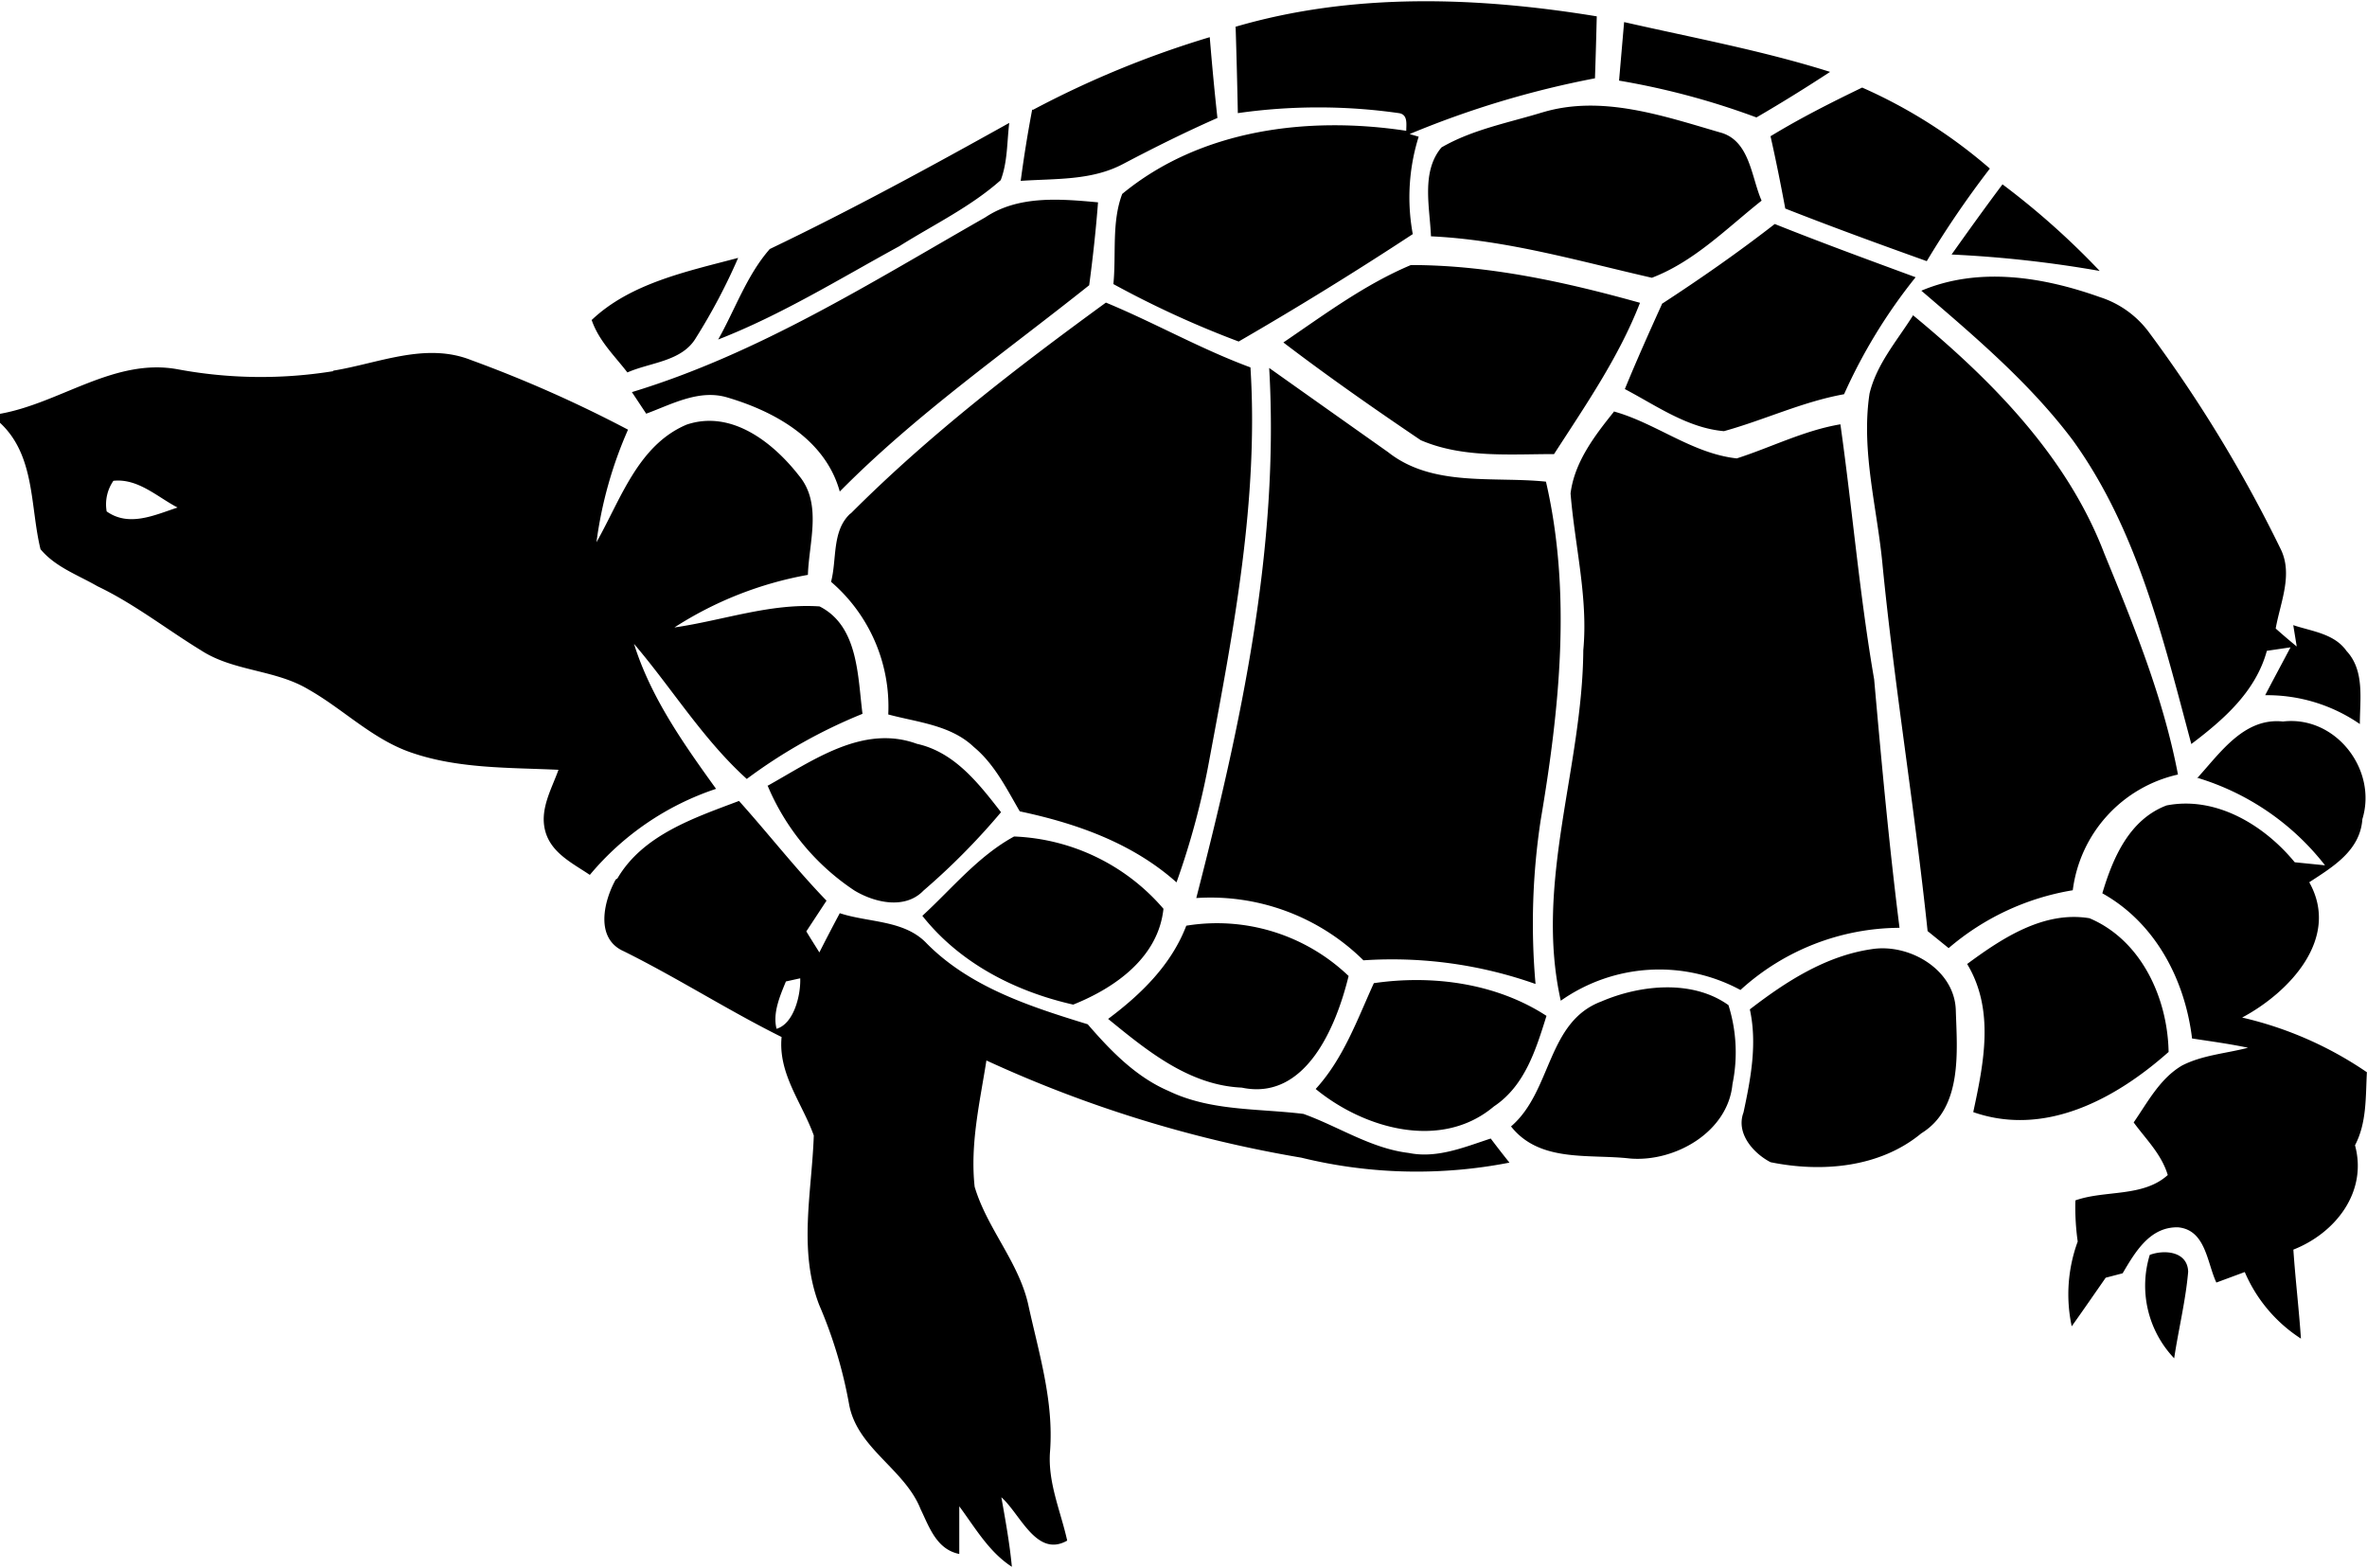 <?xml version="1.0"?>
<svg xmlns="http://www.w3.org/2000/svg" id="Layer_1" data-name="Layer 1" viewBox="0 0 225.01 148.76" width="225" height="149"><path d="M310.42,324.43c11.17-3.28,23-2.86,34.37-1q-.07,2.94-.17,5.89a89.43,89.43,0,0,0-17.62,5.3l.86.25a19.26,19.26,0,0,0-.56,9.26q-8.13,5.34-16.55,10.21a92.79,92.79,0,0,1-11.91-5.46c.28-2.83-.18-5.9.84-8.57,7.45-6.14,17.66-7.42,27-6,0-.64.17-1.55-.7-1.68a54.16,54.16,0,0,0-15.31,0q-.08-4.1-.21-8.19m36.95-.46c6.54,1.49,13.16,2.71,19.56,4.73-2.29,1.5-4.61,2.94-7,4.33a71.72,71.72,0,0,0-13.06-3.5l.48-5.56m-56.18,8.33A92.45,92.45,0,0,1,308,325.41c.21,2.56.45,5.13.73,7.68-3,1.32-6,2.81-9,4.39s-6.45,1.36-9.7,1.59q.45-3.4,1.09-6.77m70.2,2.52c2.81-1.71,5.74-3.19,8.7-4.62a48.3,48.3,0,0,1,12.14,7.7,92,92,0,0,0-6,8.8c-4.5-1.61-9-3.25-13.45-5-.43-2.31-.89-4.61-1.41-6.91m-21.67-2.23c5.61-1.69,11.44.32,16.83,1.89,2.89.73,3,4.23,4,6.5-3.32,2.63-6.4,5.79-10.43,7.33-6.93-1.58-13.81-3.6-21-3.94-.11-2.77-.95-6.14,1-8.45,2.95-1.71,6.36-2.34,9.59-3.33m-73.47,13c7.75-3.71,15.29-7.82,22.79-12-.22,1.81-.15,3.71-.81,5.44-2.88,2.56-6.4,4.24-9.64,6.28-5.66,3.09-11.19,6.52-17.22,8.87,1.61-2.85,2.72-6.1,4.88-8.57m117.21-6.18a73.64,73.64,0,0,1,9.24,8.23,111.05,111.05,0,0,0-14.08-1.56c1.59-2.24,3.19-4.47,4.84-6.67m-96.7,3.14c3.15-2.11,7.12-1.76,10.72-1.43-.2,2.63-.49,5.26-.84,7.88-8,6.38-16.47,12.28-23.71,19.61-1.36-4.92-6.11-7.59-10.68-8.94-2.68-.81-5.28.64-7.72,1.54l-1.36-2.05c12.07-3.67,22.73-10.42,33.59-16.61m64.32,8.22c3.67-2.39,7.27-4.9,10.73-7.59,4.43,1.77,8.91,3.41,13.39,5.06a51.09,51.09,0,0,0-6.8,11.12c-3.95.71-7.58,2.45-11.42,3.51-3.47-.3-6.43-2.43-9.42-4,1.11-2.71,2.31-5.39,3.52-8.06m-101.76,1.52c3.69-3.53,9.13-4.65,13.95-5.93a56.61,56.61,0,0,1-4,7.58c-1.33,2.28-4.34,2.34-6.53,3.31-1.22-1.59-2.72-3-3.4-5M315,354.43c3.91-2.66,7.75-5.52,12.12-7.36,7.38,0,14.69,1.61,21.78,3.59-2,5.15-5.18,9.75-8.17,14.38-4.22,0-8.7.39-12.67-1.32-4.44-3-8.81-6.05-13.06-9.29m60.62-4.91c5.45-2.31,11.56-1.34,17,.6a9.33,9.33,0,0,1,4.69,3.38A130.09,130.09,0,0,1,409.77,374c1.25,2.44,0,5.14-.44,7.62.65.58,1.32,1.15,2,1.71L411,381.3c1.76.59,3.9.8,5.06,2.45,1.75,1.87,1.27,4.62,1.27,6.95a15.52,15.52,0,0,0-9-2.74c.79-1.52,1.59-3,2.41-4.55l-2.25.33c-1.06,3.88-4.1,6.53-7.18,8.86-2.68-10-5.12-20.36-11.27-28.88-4.07-5.41-9.27-9.82-14.38-14.2M273.87,370.69c7.42-7.44,15.78-13.87,24.26-20.05,4.64,1.92,9,4.41,13.74,6.16.79,12.52-1.59,24.9-3.88,37.15a74.13,74.13,0,0,1-3.15,11.8c-4.18-3.73-9.51-5.61-14.9-6.75-1.26-2.16-2.4-4.49-4.37-6.12-2.19-2.09-5.35-2.34-8.13-3.09A15.65,15.65,0,0,0,272,377.18c.57-2.14.06-4.85,1.84-6.49m101-18.86c7.49,6.18,14.68,13.44,18.2,22.67,2.8,6.82,5.61,13.7,7,21a12.94,12.94,0,0,0-10,11A24.15,24.15,0,0,0,378.24,412l-2-1.62c-1.21-11.57-3.12-23.07-4.27-34.66-.49-5.46-2.08-10.92-1.25-16.43.67-2.8,2.6-5,4.12-7.41m-150.16,5.23c4.32-.7,8.78-2.73,13.12-1a121.46,121.46,0,0,1,14.9,6.61,39.06,39.06,0,0,0-3,10.7c2.3-4.05,3.94-9.22,8.57-11.18,4.27-1.44,8.23,1.7,10.7,4.87,2.2,2.67.93,6.3.83,9.41a34.71,34.71,0,0,0-12.69,5c4.59-.66,9.11-2.32,13.8-2,3.7,1.87,3.62,6.66,4.08,10.21a49.43,49.43,0,0,0-11,6.19c-4.17-3.77-7.1-8.6-10.72-12.84,1.6,5.1,4.71,9.49,7.8,13.78a26.54,26.54,0,0,0-12,8.18c-1.63-1.1-3.66-2.07-4.23-4.14s.59-4,1.25-5.85c-4.69-.22-9.53-.09-14-1.64-3.68-1.26-6.46-4.13-9.77-6-3.16-1.9-7.12-1.7-10.22-3.72-3.27-2-6.34-4.42-9.84-6.09-1.85-1.07-4-1.82-5.41-3.52-1-4.08-.48-8.94-3.9-12.06v-.8c5.76-1,10.93-5.38,17-4.23a43.06,43.06,0,0,0,14.72.17m-20.89,10.42a3.93,3.93,0,0,0-.64,2.91c2.13,1.51,4.57.34,6.74-.37-1.92-1-3.76-2.79-6.1-2.54m109.88-10.72q5.64,4,11.3,8c4.23,3.34,10,2.28,15,2.8,2.45,10.58,1.29,21.59-.5,32.17a65.51,65.51,0,0,0-.49,15.58,40.85,40.85,0,0,0-16.36-2.25,20.68,20.68,0,0,0-15.89-5.92c4.23-16.43,7.92-33.3,6.93-50.38m32.77,4.13c4,1.11,7.45,4,11.68,4.46,3.29-1.06,6.41-2.66,9.85-3.24,1.14,8.07,1.82,16.21,3.21,24.25.7,7.88,1.42,15.76,2.41,23.61a22.6,22.6,0,0,0-15.12,5.91A16.26,16.26,0,0,0,341.37,417c-2.51-11.2,2.06-22.13,2.14-33.32.47-5-.81-9.93-1.21-14.9.37-3,2.33-5.54,4.18-7.84m55.38,34.91c2.19-2.39,4.45-5.78,8.16-5.39,5-.59,9,4.57,7.55,9.28-.21,3-2.8,4.53-5.05,6,3,5.34-1.93,10.49-6.38,12.86A34.87,34.87,0,0,1,418,423.8c-.13,2.34,0,4.79-1.13,6.94,1.21,4.46-1.88,8.36-5.86,9.92.19,2.82.53,5.63.72,8.46a14.13,14.13,0,0,1-5.34-6.33l-2.7,1c-.89-1.88-1-5-3.64-5.25-2.69-.06-4.08,2.36-5.27,4.37l-1.61.42c-1.07,1.54-2.14,3.09-3.23,4.62a14.56,14.56,0,0,1,.57-8.06,23.26,23.26,0,0,1-.22-3.91c2.83-1,6.42-.28,8.78-2.41-.6-2-2.09-3.42-3.24-5,1.34-1.94,2.5-4.18,4.6-5.41,1.95-1,4.18-1.14,6.27-1.69-1.76-.37-3.54-.61-5.32-.88-.67-5.59-3.5-11-8.53-13.8,1-3.36,2.56-7,6.1-8.35,4.71-.92,9.3,1.88,12.19,5.4l2.88.29a24.27,24.27,0,0,0-12.17-8.33m-135.9.78c4.29-2.38,9.06-5.88,14.21-4,3.58.79,5.87,3.76,8,6.5a64.82,64.82,0,0,1-7.37,7.45c-1.74,1.82-4.63,1.16-6.56,0a22.33,22.33,0,0,1-8.27-10m-14.27,8.85c2.43-4.15,7.31-5.76,11.56-7.37,2.81,3.13,5.39,6.45,8.32,9.48l-1.92,2.92c.4.67.82,1.32,1.24,2,.63-1.25,1.28-2.49,1.94-3.73,2.75.91,6.15.63,8.27,2.88,4.12,4.16,9.83,6,15.3,7.68,2.18,2.52,4.57,5,7.69,6.34,4,1.93,8.53,1.65,12.82,2.18,3.36,1.21,6.42,3.28,10,3.71,2.69.55,5.29-.55,7.8-1.37.58.77,1.17,1.53,1.78,2.29a46,46,0,0,1-19.78-.47,118.62,118.62,0,0,1-29.94-9.24c-.63,4-1.56,7.94-1.12,12,1.17,3.94,4.14,7.09,5.08,11.13,1,4.61,2.45,9.19,2.09,14-.24,2.95,1,5.68,1.63,8.51-2.92,1.66-4.46-2.54-6.26-4.12.39,2.19.79,4.39,1,6.61-2.18-1.41-3.48-3.7-5-5.75,0,1.13,0,3.39,0,4.53-2.17-.44-2.85-2.56-3.68-4.27-1.52-3.82-6-5.73-6.79-9.93a43,43,0,0,0-2.85-9.48c-2-5.2-.69-10.74-.51-16.1-1.11-3.1-3.4-5.85-3.06-9.36-5.07-2.52-9.88-5.61-15-8.15-2.75-1.21-1.92-4.74-.77-6.82m16.18,9.69c-.57,1.39-1.27,3-.89,4.5,1.64-.48,2.31-3.18,2.25-4.8l-1.36.3m21.69-13.78a19.72,19.72,0,0,1,14.2,6.87c-.49,4.63-4.59,7.51-8.58,9.11-5.52-1.25-10.78-3.94-14.34-8.44,2.82-2.59,5.31-5.68,8.72-7.54M380,413.51c3.33-2.46,7.29-5.07,11.63-4.35,4.93,2.08,7.43,7.59,7.52,12.71-5,4.44-11.72,8.11-18.57,5.72,1-4.66,2.05-9.72-.58-14.08m-74.23-3.64a18.1,18.1,0,0,1,15.43,4.78c-1.17,4.79-4.07,11.9-10.16,10.61-5-.22-9-3.51-12.7-6.53,3.13-2.34,6-5.13,7.43-8.86m53.59,7.94c3.41-2.63,7.21-5.08,11.56-5.71,3.57-.57,7.88,1.93,8,5.79s.67,9.29-3.27,11.71c-3.95,3.28-9.48,3.74-14.34,2.75-1.65-.86-3.31-2.75-2.57-4.73.69-3.22,1.32-6.52.6-9.81m-35.73-2.48c5.57-.81,11.62,0,16.4,3.11-1,3.19-2.05,6.65-5,8.61-5,4.22-12.34,2.12-16.94-1.66,2.64-2.89,3.94-6.57,5.53-10.06m21.63,1.74c3.7-1.59,8.66-2.1,12.08.35a14.93,14.93,0,0,1,.38,7.51c-.43,4.56-5.47,7.42-9.73,7.07-3.89-.45-8.58.42-11.32-3.05,3.9-3.34,3.39-9.93,8.59-11.88m52.13,24.09c1.4-.52,3.59-.34,3.65,1.6-.24,2.77-.92,5.48-1.33,8.23a10,10,0,0,1-2.32-9.83Z" transform="translate(-193 -322)"/></svg>
